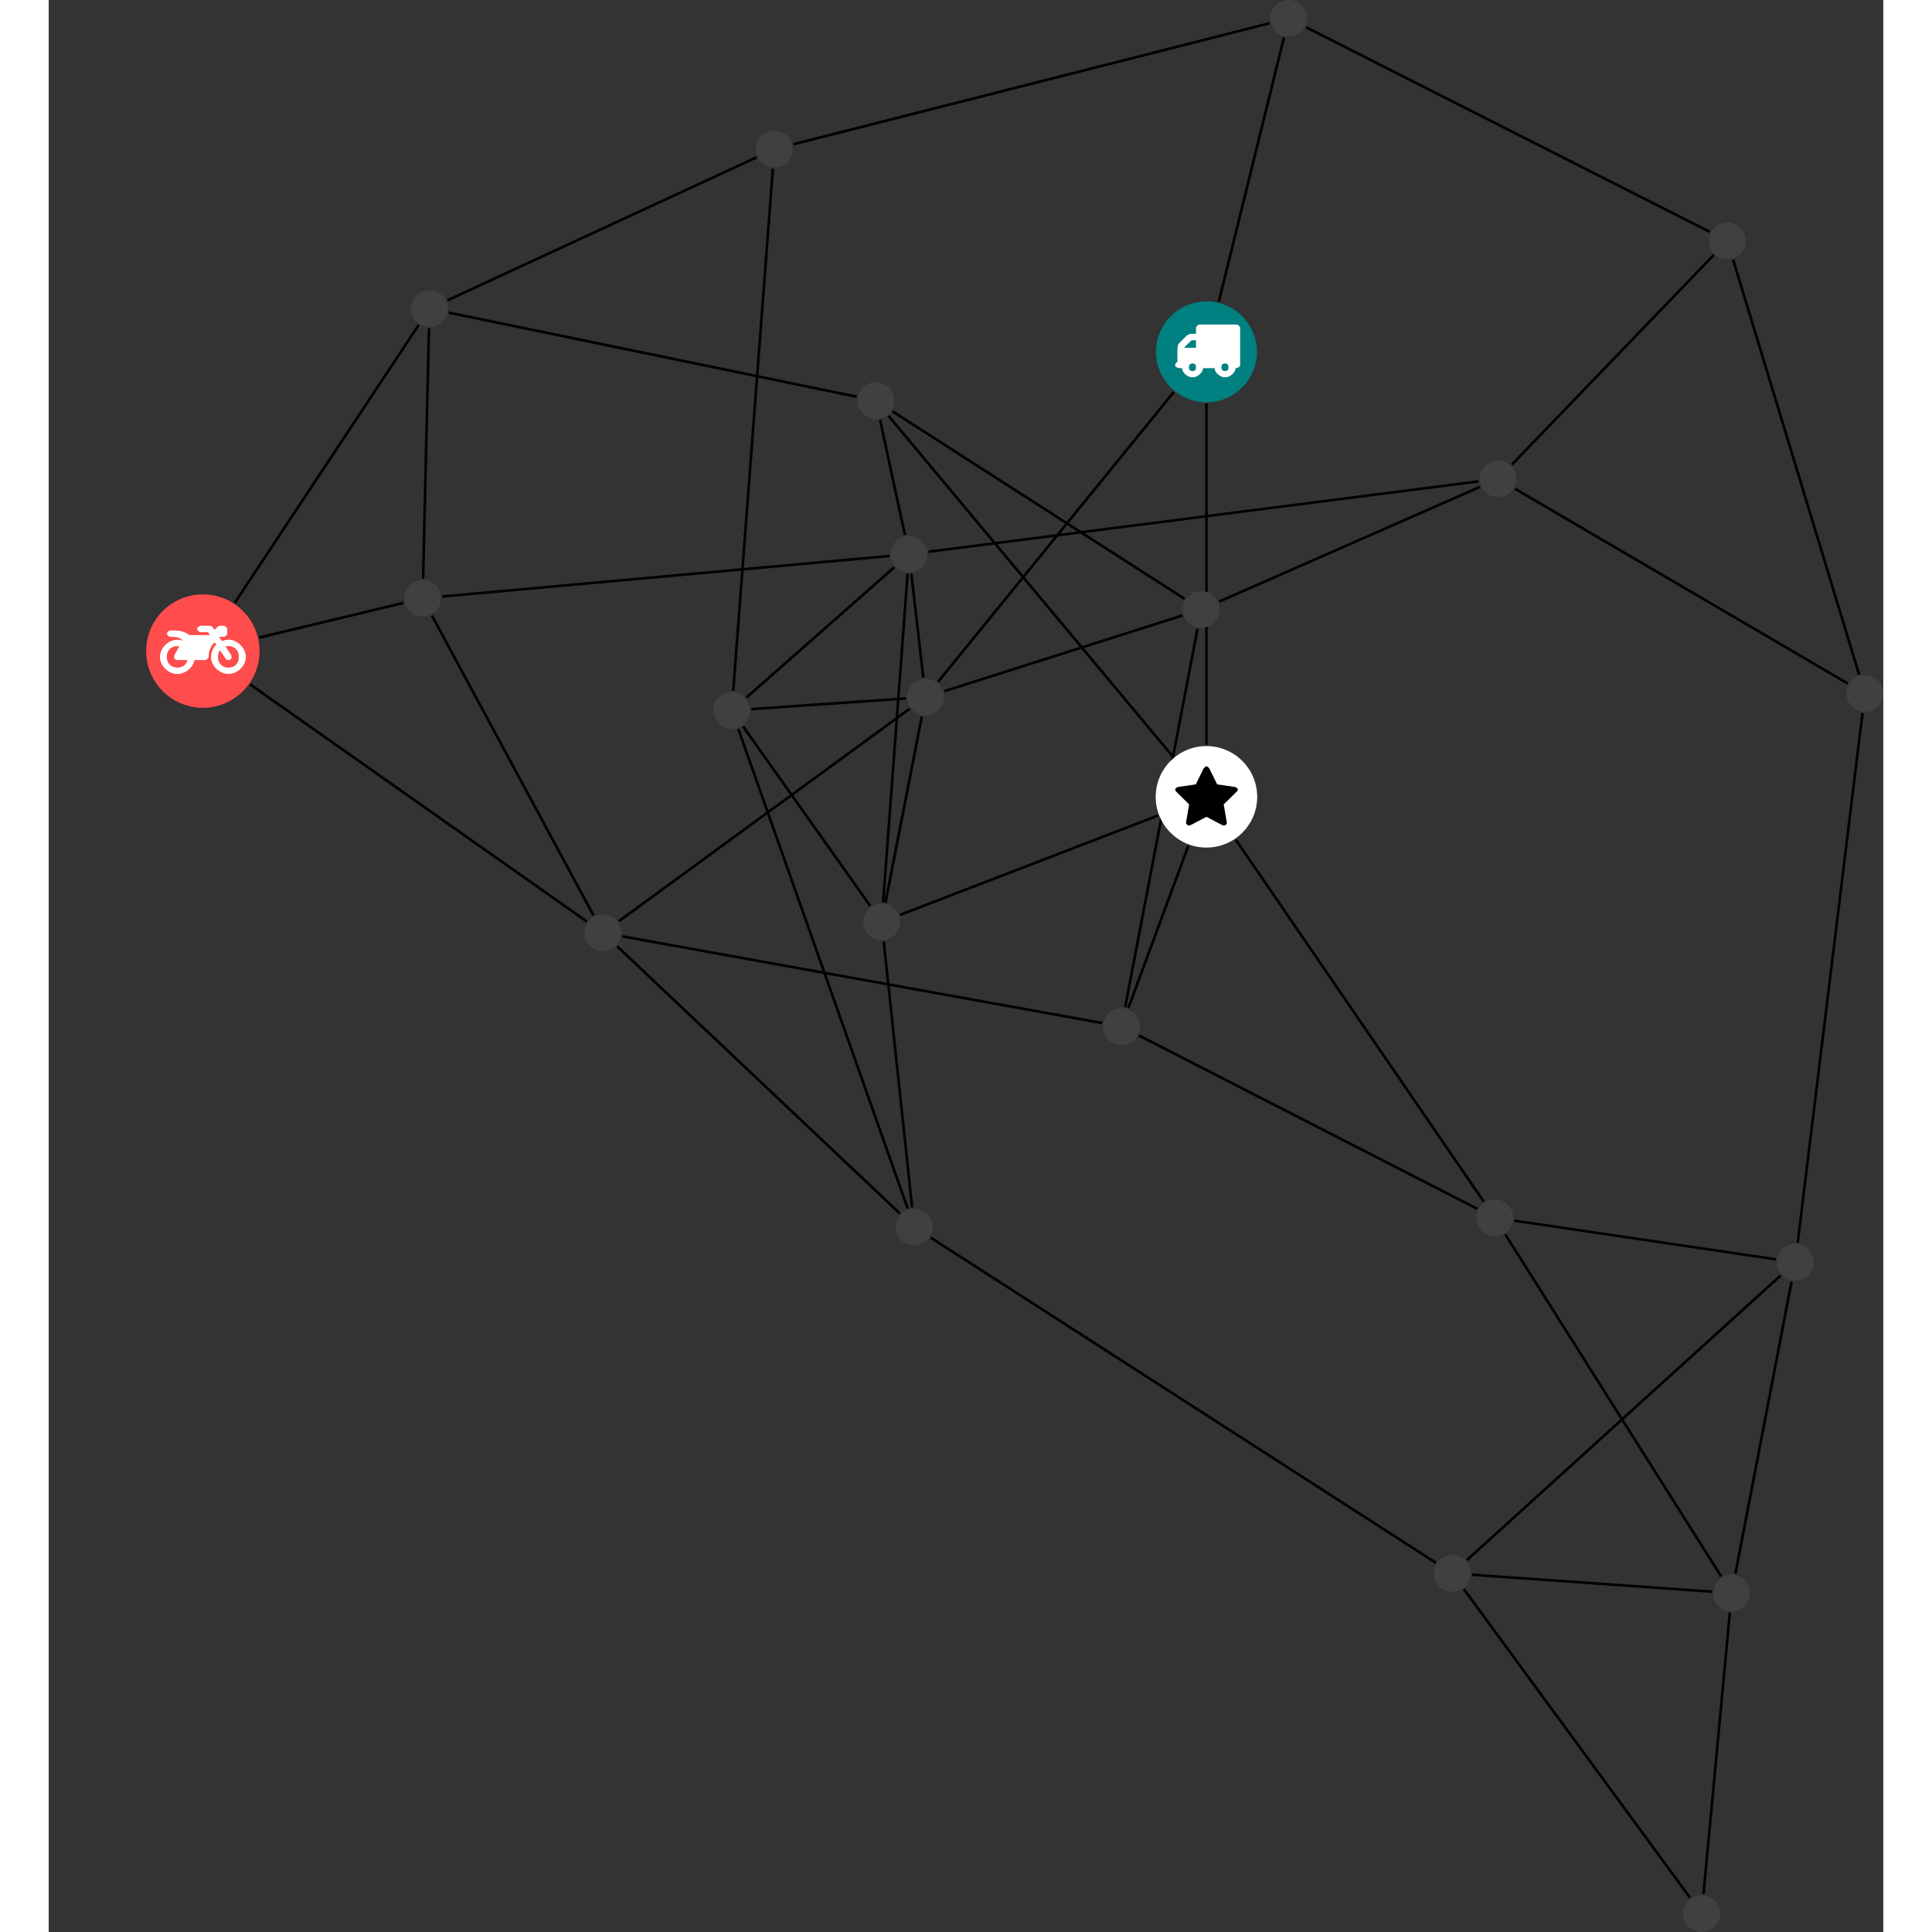 <?xml version="1.0" encoding="UTF-8"?>
<svg xmlns="http://www.w3.org/2000/svg" xmlns:xlink="http://www.w3.org/1999/xlink" width="296.012pt" height="296.012pt" viewBox="-14.928 0.000 281.084 296.012" version="1.1">
<rect x="-14.928" y="0.000" width="281.084" height="296.012" fill="#333333" stroke="none"/>
<defs>
<g>
<symbol overflow="visible" id="glyph0-0">
<path style="stroke:none;" d="M 1.422 -0.75 L 1.422 -7.922 L 3.562 -7.922 L 3.562 -0.891 L 1.422 -0.891 Z M 0.625 0 L 4.531 0 L 4.531 -8.812 L 0.438 -8.812 L 0.438 0 Z M 0.625 0 "/>
</symbol>
<symbol overflow="visible" id="glyph0-1">
<path style="stroke:none;" d="M 3.375 -0.844 C 3.375 -0.453 3.234 -0.266 2.844 -0.266 C 2.469 -0.266 2.297 -0.453 2.297 -0.844 C 2.297 -1.219 2.469 -1.422 2.844 -1.422 C 3.234 -1.422 3.375 -1.219 3.375 -0.844 Z M 1.594 -3.688 L 1.594 -3.859 C 1.594 -3.875 1.578 -3.875 1.594 -3.891 L 2.688 -4.969 C 2.703 -5 2.656 -4.984 2.688 -4.984 L 3.375 -4.984 L 3.375 -3.828 L 1.594 -3.828 Z M 8.359 -0.844 C 8.359 -0.453 8.219 -0.266 7.828 -0.266 C 7.453 -0.266 7.281 -0.453 7.281 -0.844 C 7.281 -1.219 7.453 -1.422 7.828 -1.422 C 8.219 -1.422 8.359 -1.219 8.359 -0.844 Z M 10.141 -6.891 C 10.141 -7.094 9.812 -7.391 9.609 -7.391 L 3.922 -7.391 C 3.719 -7.391 3.375 -7.094 3.375 -6.891 L 3.375 -5.969 L 2.672 -5.969 C 2.469 -5.969 2.078 -5.812 1.938 -5.672 L 0.844 -4.578 C 0.531 -4.266 0.531 -3.734 0.531 -3.328 L 0.531 -1.688 C 0.516 -1.688 0.172 -1.391 0.172 -1.203 C 0.172 -0.781 0.781 -0.703 1.062 -0.703 L 1.25 -0.703 C 1.25 -0.047 2.062 0.703 2.844 0.703 C 3.641 0.703 4.453 -0.047 4.453 -0.703 L 6.234 -0.703 C 6.234 -0.047 7.047 0.703 7.828 0.703 C 8.625 0.703 9.438 -0.047 9.438 -0.703 C 9.547 -0.703 10.141 -0.781 10.141 -1.203 Z M 10.141 -6.891 "/>
</symbol>
<symbol overflow="visible" id="glyph0-2">
<path style="stroke:none;" d="M 12.969 -2.906 C 12.844 -3.984 11.859 -5.016 10.781 -5.219 C 10.234 -5.328 9.703 -5.219 9.328 -5.031 L 8.875 -5.688 L 9.609 -5.688 C 9.812 -5.688 10.141 -5.984 10.141 -6.188 L 10.141 -6.891 C 10.141 -7.094 9.812 -7.391 9.609 -7.391 L 9.047 -7.391 C 8.969 -7.391 8.734 -7.312 8.656 -7.25 L 8.188 -6.766 L 7.891 -7.203 C 7.828 -7.281 7.594 -7.391 7.484 -7.391 L 6.078 -7.391 C 5.906 -7.391 5.547 -7.125 5.516 -6.953 C 5.484 -6.734 5.828 -6.406 6.047 -6.406 L 7.188 -6.406 L 7.484 -5.969 L 4.344 -5.969 C 4.141 -6.125 3.375 -6.672 2.141 -6.672 L 1.422 -6.672 C 1.219 -6.672 0.891 -6.375 0.891 -6.188 C 0.891 -5.984 1.219 -5.688 1.422 -5.688 L 1.781 -5.688 C 2.484 -5.688 2.906 -5.516 3.281 -5.188 L 3.25 -5.141 C 3.078 -5.188 2.797 -5.25 2.5 -5.25 C 1.109 -5.25 -0.172 -4 -0.172 -2.625 C -0.172 -1.25 1.109 0 2.5 0 C 3.75 0 4.953 -1.062 5.109 -2.141 L 6.766 -2.141 C 6.969 -2.141 7.281 -2.438 7.281 -2.625 C 7.281 -3.609 7.688 -4.391 8.219 -4.844 L 8.453 -4.5 C 7.969 -4.062 7.578 -3.203 7.672 -2.359 C 7.781 -1.172 8.969 -0.094 10.141 -0.016 C 11.703 0.094 13.156 -1.344 12.969 -2.906 Z M 2.5 -0.984 C 1.516 -0.984 0.875 -1.641 0.875 -2.625 C 0.875 -3.594 1.516 -4.281 2.5 -4.281 C 2.672 -4.281 2.844 -4.234 2.781 -4.25 L 2.047 -2.891 C 2 -2.781 2 -2.469 2.047 -2.359 C 2.125 -2.25 2.375 -2.141 2.5 -2.141 L 4.031 -2.141 C 3.891 -1.453 3.344 -0.984 2.5 -0.984 Z M 10.328 -0.984 C 9.344 -0.984 8.719 -1.641 8.719 -2.625 C 8.719 -3.109 8.859 -3.469 9.031 -3.641 L 9.906 -2.328 C 9.969 -2.219 10.203 -2.141 10.328 -2.141 C 10.391 -2.141 10.594 -2.188 10.641 -2.234 C 10.812 -2.344 10.844 -2.75 10.734 -2.922 L 9.875 -4.219 C 9.859 -4.219 10.094 -4.281 10.328 -4.281 C 11.297 -4.281 11.922 -3.594 11.922 -2.625 C 11.922 -1.641 11.297 -0.984 10.328 -0.984 Z M 10.328 -0.984 "/>
</symbol>
<symbol overflow="visible" id="glyph0-3">
<path style="stroke:none;" d="M 9.438 -5.078 C 9.438 -5.25 9.078 -5.453 8.938 -5.469 L 6.266 -5.859 L 5.078 -8.266 C 5.031 -8.375 4.75 -8.641 4.625 -8.641 C 4.5 -8.641 4.234 -8.375 4.172 -8.266 L 2.984 -5.859 L 0.312 -5.469 C 0.172 -5.453 -0.172 -5.25 -0.172 -5.078 C -0.172 -4.969 -0.062 -4.781 0.016 -4.719 L 1.969 -2.797 L 1.5 -0.062 C 1.5 -0.016 1.5 0.016 1.5 0.047 C 1.5 0.203 1.75 0.453 1.906 0.453 C 1.984 0.453 2.188 0.406 2.25 0.359 L 4.625 -0.891 L 7 0.359 C 7.062 0.406 7.266 0.453 7.344 0.453 C 7.5 0.453 7.75 0.203 7.75 0.047 C 7.75 0.016 7.75 -0.016 7.734 -0.062 L 7.266 -2.797 L 9.234 -4.719 C 9.297 -4.781 9.438 -4.969 9.438 -5.078 Z M 9.438 -5.078 "/>
</symbol>
</g>
<clipPath id="clip1">
  <path d="M 196 237 L 243 237 L 243 296.012 L 196 296.012 Z M 196 237 "/>
</clipPath>
<clipPath id="clip2">
  <path d="M 247 103 L 266.156 103 L 266.156 197 L 247 197 Z M 247 103 "/>
</clipPath>
<clipPath id="clip3">
  <path d="M 237 34 L 266.156 34 L 266.156 110 L 237 110 Z M 237 34 "/>
</clipPath>
<clipPath id="clip4">
  <path d="M 204 69 L 266.156 69 L 266.156 111 L 204 111 Z M 204 69 "/>
</clipPath>
<clipPath id="clip5">
  <path d="M 235 290 L 242 290 L 242 296.012 L 235 296.012 Z M 235 290 "/>
</clipPath>
<clipPath id="clip6">
  <path d="M 260 103 L 266.156 103 L 266.156 110 L 260 110 Z M 260 103 "/>
</clipPath>
</defs>
<g id="surface1">
<path style="fill:none;stroke-width:0.399;stroke-linecap:butt;stroke-linejoin:miter;stroke:rgb(0%,0%,0%);stroke-opacity:1;stroke-miterlimit:10;" d="M -0.002 -7.928 L -0.002 -60.205 " transform="matrix(1,0,0,-1,162.455,53.908)"/>
<path style="fill:none;stroke-width:0.399;stroke-linecap:butt;stroke-linejoin:miter;stroke:rgb(0%,0%,0%);stroke-opacity:1;stroke-miterlimit:10;" d="M -5.002 -6.151 L -41.123 -50.557 " transform="matrix(1,0,0,-1,162.455,53.908)"/>
<path style="fill:none;stroke-width:0.399;stroke-linecap:butt;stroke-linejoin:miter;stroke:rgb(0%,0%,0%);stroke-opacity:1;stroke-miterlimit:10;" d="M 1.897 7.701 L 11.873 48.162 " transform="matrix(1,0,0,-1,162.455,53.908)"/>
<path style="fill:none;stroke-width:0.399;stroke-linecap:butt;stroke-linejoin:miter;stroke:rgb(0%,0%,0%);stroke-opacity:1;stroke-miterlimit:10;" d="M -68.943 29.799 L -116.307 7.885 " transform="matrix(1,0,0,-1,162.455,53.908)"/>
<path style="fill:none;stroke-width:0.399;stroke-linecap:butt;stroke-linejoin:miter;stroke:rgb(0%,0%,0%);stroke-opacity:1;stroke-miterlimit:10;" d="M -66.432 28.056 L -72.506 -51.932 " transform="matrix(1,0,0,-1,162.455,53.908)"/>
<path style="fill:none;stroke-width:0.399;stroke-linecap:butt;stroke-linejoin:miter;stroke:rgb(0%,0%,0%);stroke-opacity:1;stroke-miterlimit:10;" d="M -63.279 31.81 L 9.67 50.346 " transform="matrix(1,0,0,-1,162.455,53.908)"/>
<path style="fill:none;stroke-width:0.399;stroke-linecap:butt;stroke-linejoin:miter;stroke:rgb(0%,0%,0%);stroke-opacity:1;stroke-miterlimit:10;" d="M -120.713 4.103 L -148.865 -38.44 " transform="matrix(1,0,0,-1,162.455,53.908)"/>
<path style="fill:none;stroke-width:0.399;stroke-linecap:butt;stroke-linejoin:miter;stroke:rgb(0%,0%,0%);stroke-opacity:1;stroke-miterlimit:10;" d="M -119.119 3.603 L -120.025 -34.74 " transform="matrix(1,0,0,-1,162.455,53.908)"/>
<path style="fill:none;stroke-width:0.399;stroke-linecap:butt;stroke-linejoin:miter;stroke:rgb(0%,0%,0%);stroke-opacity:1;stroke-miterlimit:10;" d="M -116.092 6.01 L -53.6 -6.877 " transform="matrix(1,0,0,-1,162.455,53.908)"/>
<path style="fill:none;stroke-width:0.399;stroke-linecap:butt;stroke-linejoin:miter;stroke:rgb(0%,0%,0%);stroke-opacity:1;stroke-miterlimit:10;" d="M -145.127 -43.776 L -123.029 -38.463 " transform="matrix(1,0,0,-1,162.455,53.908)"/>
<path style="fill:none;stroke-width:0.399;stroke-linecap:butt;stroke-linejoin:miter;stroke:rgb(0%,0%,0%);stroke-opacity:1;stroke-miterlimit:10;" d="M -146.506 -50.967 L -94.939 -87.283 " transform="matrix(1,0,0,-1,162.455,53.908)"/>
<path style="fill:none;stroke-width:0.399;stroke-linecap:butt;stroke-linejoin:miter;stroke:rgb(0%,0%,0%);stroke-opacity:1;stroke-miterlimit:10;" d="M -118.666 -40.416 L -93.904 -86.365 " transform="matrix(1,0,0,-1,162.455,53.908)"/>
<path style="fill:none;stroke-width:0.399;stroke-linecap:butt;stroke-linejoin:miter;stroke:rgb(0%,0%,0%);stroke-opacity:1;stroke-miterlimit:10;" d="M -117.092 -37.487 L -48.568 -31.279 " transform="matrix(1,0,0,-1,162.455,53.908)"/>
<path style="fill:none;stroke-width:0.399;stroke-linecap:butt;stroke-linejoin:miter;stroke:rgb(0%,0%,0%);stroke-opacity:1;stroke-miterlimit:10;" d="M -89.502 -89.557 L -15.99 -102.834 " transform="matrix(1,0,0,-1,162.455,53.908)"/>
<path style="fill:none;stroke-width:0.399;stroke-linecap:butt;stroke-linejoin:miter;stroke:rgb(0%,0%,0%);stroke-opacity:1;stroke-miterlimit:10;" d="M -90.037 -87.24 L -45.467 -54.678 " transform="matrix(1,0,0,-1,162.455,53.908)"/>
<path style="fill:none;stroke-width:0.399;stroke-linecap:butt;stroke-linejoin:miter;stroke:rgb(0%,0%,0%);stroke-opacity:1;stroke-miterlimit:10;" d="M -90.279 -91.092 L -46.971 -132.022 " transform="matrix(1,0,0,-1,162.455,53.908)"/>
<path style="fill:none;stroke-width:0.399;stroke-linecap:butt;stroke-linejoin:miter;stroke:rgb(0%,0%,0%);stroke-opacity:1;stroke-miterlimit:10;" d="M -11.971 -100.541 L -2.768 -75.662 " transform="matrix(1,0,0,-1,162.455,53.908)"/>
<path style="fill:none;stroke-width:0.399;stroke-linecap:butt;stroke-linejoin:miter;stroke:rgb(0%,0%,0%);stroke-opacity:1;stroke-miterlimit:10;" d="M -12.455 -100.408 L -1.373 -42.444 " transform="matrix(1,0,0,-1,162.455,53.908)"/>
<path style="fill:none;stroke-width:0.399;stroke-linecap:butt;stroke-linejoin:miter;stroke:rgb(0%,0%,0%);stroke-opacity:1;stroke-miterlimit:10;" d="M -10.334 -104.748 L 41.49 -131.299 " transform="matrix(1,0,0,-1,162.455,53.908)"/>
<path style="fill:none;stroke-width:0.399;stroke-linecap:butt;stroke-linejoin:miter;stroke:rgb(0%,0%,0%);stroke-opacity:1;stroke-miterlimit:10;" d="M -5.111 -62.057 L -48.713 -9.803 " transform="matrix(1,0,0,-1,162.455,53.908)"/>
<path style="fill:none;stroke-width:0.399;stroke-linecap:butt;stroke-linejoin:miter;stroke:rgb(0%,0%,0%);stroke-opacity:1;stroke-miterlimit:10;" d="M -7.443 -71.049 L -46.951 -86.268 " transform="matrix(1,0,0,-1,162.455,53.908)"/>
<path style="fill:none;stroke-width:0.399;stroke-linecap:butt;stroke-linejoin:miter;stroke:rgb(0%,0%,0%);stroke-opacity:1;stroke-miterlimit:10;" d="M 4.506 -74.76 L 42.471 -130.182 " transform="matrix(1,0,0,-1,162.455,53.908)"/>
<path style="fill:none;stroke-width:0.399;stroke-linecap:butt;stroke-linejoin:miter;stroke:rgb(0%,0%,0%);stroke-opacity:1;stroke-miterlimit:10;" d="M -3.346 -37.85 L -48.103 -9.115 " transform="matrix(1,0,0,-1,162.455,53.908)"/>
<path style="fill:none;stroke-width:0.399;stroke-linecap:butt;stroke-linejoin:miter;stroke:rgb(0%,0%,0%);stroke-opacity:1;stroke-miterlimit:10;" d="M -3.682 -40.393 L -40.15 -51.983 " transform="matrix(1,0,0,-1,162.455,53.908)"/>
<path style="fill:none;stroke-width:0.399;stroke-linecap:butt;stroke-linejoin:miter;stroke:rgb(0%,0%,0%);stroke-opacity:1;stroke-miterlimit:10;" d="M 1.955 -38.264 L 41.928 -20.678 " transform="matrix(1,0,0,-1,162.455,53.908)"/>
<path style="fill:none;stroke-width:0.399;stroke-linecap:butt;stroke-linejoin:miter;stroke:rgb(0%,0%,0%);stroke-opacity:1;stroke-miterlimit:10;" d="M -50.006 -10.436 L -46.201 -28.057 " transform="matrix(1,0,0,-1,162.455,53.908)"/>
<path style="fill:none;stroke-width:0.399;stroke-linecap:butt;stroke-linejoin:miter;stroke:rgb(0%,0%,0%);stroke-opacity:1;stroke-miterlimit:10;" d="M -43.377 -49.901 L -45.217 -34.006 " transform="matrix(1,0,0,-1,162.455,53.908)"/>
<path style="fill:none;stroke-width:0.399;stroke-linecap:butt;stroke-linejoin:miter;stroke:rgb(0%,0%,0%);stroke-opacity:1;stroke-miterlimit:10;" d="M -46.037 -53.104 L -69.725 -54.737 " transform="matrix(1,0,0,-1,162.455,53.908)"/>
<path style="fill:none;stroke-width:0.399;stroke-linecap:butt;stroke-linejoin:miter;stroke:rgb(0%,0%,0%);stroke-opacity:1;stroke-miterlimit:10;" d="M -43.607 -55.858 L -49.185 -84.393 " transform="matrix(1,0,0,-1,162.455,53.908)"/>
<path style="fill:none;stroke-width:0.399;stroke-linecap:butt;stroke-linejoin:miter;stroke:rgb(0%,0%,0%);stroke-opacity:1;stroke-miterlimit:10;" d="M -47.826 -33.002 L -70.471 -52.947 " transform="matrix(1,0,0,-1,162.455,53.908)"/>
<path style="fill:none;stroke-width:0.399;stroke-linecap:butt;stroke-linejoin:miter;stroke:rgb(0%,0%,0%);stroke-opacity:1;stroke-miterlimit:10;" d="M -45.787 -34.018 L -49.541 -84.346 " transform="matrix(1,0,0,-1,162.455,53.908)"/>
<path style="fill:none;stroke-width:0.399;stroke-linecap:butt;stroke-linejoin:miter;stroke:rgb(0%,0%,0%);stroke-opacity:1;stroke-miterlimit:10;" d="M -42.568 -30.627 L 41.697 -19.842 " transform="matrix(1,0,0,-1,162.455,53.908)"/>
<path style="fill:none;stroke-width:0.399;stroke-linecap:butt;stroke-linejoin:miter;stroke:rgb(0%,0%,0%);stroke-opacity:1;stroke-miterlimit:10;" d="M -70.99 -57.404 L -51.51 -84.893 " transform="matrix(1,0,0,-1,162.455,53.908)"/>
<path style="fill:none;stroke-width:0.399;stroke-linecap:butt;stroke-linejoin:miter;stroke:rgb(0%,0%,0%);stroke-opacity:1;stroke-miterlimit:10;" d="M -71.728 -57.787 L -45.779 -131.248 " transform="matrix(1,0,0,-1,162.455,53.908)"/>
<path style="fill:none;stroke-width:0.399;stroke-linecap:butt;stroke-linejoin:miter;stroke:rgb(0%,0%,0%);stroke-opacity:1;stroke-miterlimit:10;" d="M -49.447 -90.354 L -45.096 -131.092 " transform="matrix(1,0,0,-1,162.455,53.908)"/>
<path style="fill:none;stroke-width:0.399;stroke-linecap:butt;stroke-linejoin:miter;stroke:rgb(0%,0%,0%);stroke-opacity:1;stroke-miterlimit:10;" d="M -42.24 -135.725 L 35.131 -185.522 " transform="matrix(1,0,0,-1,162.455,53.908)"/>
<g clip-path="url(#clip1)" clip-rule="nonzero">
<path style="fill:none;stroke-width:0.399;stroke-linecap:butt;stroke-linejoin:miter;stroke:rgb(0%,0%,0%);stroke-opacity:1;stroke-miterlimit:10;" d="M 74.092 -236.854 L 39.451 -189.588 " transform="matrix(1,0,0,-1,162.455,53.908)"/>
</g>
<path style="fill:none;stroke-width:0.399;stroke-linecap:butt;stroke-linejoin:miter;stroke:rgb(0%,0%,0%);stroke-opacity:1;stroke-miterlimit:10;" d="M 76.154 -236.283 L 80.193 -193.174 " transform="matrix(1,0,0,-1,162.455,53.908)"/>
<path style="fill:none;stroke-width:0.399;stroke-linecap:butt;stroke-linejoin:miter;stroke:rgb(0%,0%,0%);stroke-opacity:1;stroke-miterlimit:10;" d="M 40.678 -187.365 L 77.463 -189.959 " transform="matrix(1,0,0,-1,162.455,53.908)"/>
<path style="fill:none;stroke-width:0.399;stroke-linecap:butt;stroke-linejoin:miter;stroke:rgb(0%,0%,0%);stroke-opacity:1;stroke-miterlimit:10;" d="M 39.9 -185.127 L 87.986 -141.51 " transform="matrix(1,0,0,-1,162.455,53.908)"/>
<path style="fill:none;stroke-width:0.399;stroke-linecap:butt;stroke-linejoin:miter;stroke:rgb(0%,0%,0%);stroke-opacity:1;stroke-miterlimit:10;" d="M 81.045 -187.209 L 89.65 -142.447 " transform="matrix(1,0,0,-1,162.455,53.908)"/>
<path style="fill:none;stroke-width:0.399;stroke-linecap:butt;stroke-linejoin:miter;stroke:rgb(0%,0%,0%);stroke-opacity:1;stroke-miterlimit:10;" d="M 78.865 -187.619 L 45.787 -135.225 " transform="matrix(1,0,0,-1,162.455,53.908)"/>
<path style="fill:none;stroke-width:0.399;stroke-linecap:butt;stroke-linejoin:miter;stroke:rgb(0%,0%,0%);stroke-opacity:1;stroke-miterlimit:10;" d="M 87.236 -139.041 L 47.162 -133.115 " transform="matrix(1,0,0,-1,162.455,53.908)"/>
<g clip-path="url(#clip2)" clip-rule="nonzero">
<path style="fill:none;stroke-width:0.399;stroke-linecap:butt;stroke-linejoin:miter;stroke:rgb(0%,0%,0%);stroke-opacity:1;stroke-miterlimit:10;" d="M 90.588 -136.487 L 100.518 -55.35 " transform="matrix(1,0,0,-1,162.455,53.908)"/>
</g>
<g clip-path="url(#clip3)" clip-rule="nonzero">
<path style="fill:none;stroke-width:0.399;stroke-linecap:butt;stroke-linejoin:miter;stroke:rgb(0%,0%,0%);stroke-opacity:1;stroke-miterlimit:10;" d="M 100.006 -49.467 L 80.693 14.123 " transform="matrix(1,0,0,-1,162.455,53.908)"/>
</g>
<g clip-path="url(#clip4)" clip-rule="nonzero">
<path style="fill:none;stroke-width:0.399;stroke-linecap:butt;stroke-linejoin:miter;stroke:rgb(0%,0%,0%);stroke-opacity:1;stroke-miterlimit:10;" d="M 98.279 -50.83 L 47.295 -20.987 " transform="matrix(1,0,0,-1,162.455,53.908)"/>
</g>
<path style="fill:none;stroke-width:0.399;stroke-linecap:butt;stroke-linejoin:miter;stroke:rgb(0%,0%,0%);stroke-opacity:1;stroke-miterlimit:10;" d="M 77.721 14.838 L 46.783 -17.287 " transform="matrix(1,0,0,-1,162.455,53.908)"/>
<path style="fill:none;stroke-width:0.399;stroke-linecap:butt;stroke-linejoin:miter;stroke:rgb(0%,0%,0%);stroke-opacity:1;stroke-miterlimit:10;" d="M 77.123 18.377 L 15.287 49.724 " transform="matrix(1,0,0,-1,162.455,53.908)"/>
<path style=" stroke:none;fill-rule:nonzero;fill:rgb(0%,50%,50%);fill-opacity:1;" d="M 170.184 53.906 C 170.184 49.641 166.723 46.18 162.453 46.18 C 158.188 46.18 154.727 49.641 154.727 53.906 C 154.727 58.176 158.188 61.637 162.453 61.637 C 166.723 61.637 170.184 58.176 170.184 53.906 Z M 170.184 53.906 "/>
<g style="fill:rgb(100%,100%,100%);fill-opacity:1;">
  <use xlink:href="#glyph0-1" x="157.473" y="57.111"/>
</g>
<path style=" stroke:none;fill-rule:nonzero;fill:rgb(25%,25%,25%);fill-opacity:1;" d="M 99.07 22.844 C 99.07 21.285 97.809 20.023 96.254 20.023 C 94.695 20.023 93.434 21.285 93.434 22.844 C 93.434 24.398 94.695 25.66 96.254 25.66 C 97.809 25.66 99.07 24.398 99.07 22.844 Z M 99.07 22.844 "/>
<path style=" stroke:none;fill-rule:nonzero;fill:rgb(25%,25%,25%);fill-opacity:1;" d="M 46.227 47.289 C 46.227 45.734 44.965 44.473 43.41 44.473 C 41.855 44.473 40.594 45.734 40.594 47.289 C 40.594 48.844 41.855 50.105 43.41 50.105 C 44.965 50.105 46.227 48.844 46.227 47.289 Z M 46.227 47.289 "/>
<path style=" stroke:none;fill-rule:nonzero;fill:rgb(100%,29.999%,29.999%);fill-opacity:1;" d="M 17.375 99.758 C 17.375 94.961 13.484 91.07 8.688 91.07 C 3.891 91.07 0 94.961 0 99.758 C 0 104.555 3.891 108.445 8.688 108.445 C 13.484 108.445 17.375 104.555 17.375 99.758 Z M 17.375 99.758 "/>
<g style="fill:rgb(100%,100%,100%);fill-opacity:1;">
  <use xlink:href="#glyph0-2" x="2.286" y="103.271"/>
</g>
<path style=" stroke:none;fill-rule:nonzero;fill:rgb(25%,25%,25%);fill-opacity:1;" d="M 45.18 91.664 C 45.18 90.109 43.918 88.848 42.359 88.848 C 40.805 88.848 39.543 90.109 39.543 91.664 C 39.543 93.223 40.805 94.484 42.359 94.484 C 43.918 94.484 45.18 93.223 45.18 91.664 Z M 45.18 91.664 "/>
<path style=" stroke:none;fill-rule:nonzero;fill:rgb(25%,25%,25%);fill-opacity:1;" d="M 72.801 142.93 C 72.801 141.371 71.539 140.109 69.984 140.109 C 68.426 140.109 67.164 141.371 67.164 142.93 C 67.164 144.484 68.426 145.746 69.984 145.746 C 71.539 145.746 72.801 144.484 72.801 142.93 Z M 72.801 142.93 "/>
<path style=" stroke:none;fill-rule:nonzero;fill:rgb(25%,25%,25%);fill-opacity:1;" d="M 152.254 157.277 C 152.254 155.723 150.992 154.461 149.434 154.461 C 147.879 154.461 146.617 155.723 146.617 157.277 C 146.617 158.836 147.879 160.098 149.434 160.098 C 150.992 160.098 152.254 158.836 152.254 157.277 Z M 152.254 157.277 "/>
<path style=" stroke:none;fill-rule:nonzero;fill:rgb(100%,100%,100%);fill-opacity:1;" d="M 170.23 122.09 C 170.23 117.793 166.75 114.312 162.453 114.312 C 158.16 114.312 154.68 117.793 154.68 122.09 C 154.68 126.383 158.16 129.863 162.453 129.863 C 166.75 129.863 170.23 126.383 170.23 122.09 Z M 170.23 122.09 "/>
<g style="fill:rgb(0%,0%,0%);fill-opacity:1;">
  <use xlink:href="#glyph0-3" x="157.832" y="126.038"/>
</g>
<path style=" stroke:none;fill-rule:nonzero;fill:rgb(25%,25%,25%);fill-opacity:1;" d="M 164.469 93.387 C 164.469 91.828 163.207 90.566 161.648 90.566 C 160.094 90.566 158.832 91.828 158.832 93.387 C 158.832 94.941 160.094 96.203 161.648 96.203 C 163.207 96.203 164.469 94.941 164.469 93.387 Z M 164.469 93.387 "/>
<path style=" stroke:none;fill-rule:nonzero;fill:rgb(25%,25%,25%);fill-opacity:1;" d="M 114.629 61.395 C 114.629 59.836 113.367 58.574 111.809 58.574 C 110.254 58.574 108.992 59.836 108.992 61.395 C 108.992 62.949 110.254 64.211 111.809 64.211 C 113.367 64.211 114.629 62.949 114.629 61.395 Z M 114.629 61.395 "/>
<path style=" stroke:none;fill-rule:nonzero;fill:rgb(25%,25%,25%);fill-opacity:1;" d="M 122.246 106.805 C 122.246 105.246 120.984 103.984 119.426 103.984 C 117.871 103.984 116.609 105.246 116.609 106.805 C 116.609 108.359 117.871 109.621 119.426 109.621 C 120.984 109.621 122.246 108.359 122.246 106.805 Z M 122.246 106.805 "/>
<path style=" stroke:none;fill-rule:nonzero;fill:rgb(25%,25%,25%);fill-opacity:1;" d="M 119.711 84.914 C 119.711 83.359 118.449 82.098 116.895 82.098 C 115.336 82.098 114.074 83.359 114.074 84.914 C 114.074 86.473 115.336 87.734 116.895 87.734 C 118.449 87.734 119.711 86.473 119.711 84.914 Z M 119.711 84.914 "/>
<path style=" stroke:none;fill-rule:nonzero;fill:rgb(25%,25%,25%);fill-opacity:1;" d="M 92.539 108.848 C 92.539 107.293 91.277 106.031 89.723 106.031 C 88.164 106.031 86.902 107.293 86.902 108.848 C 86.902 110.406 88.164 111.668 89.723 111.668 C 91.277 111.668 92.539 110.406 92.539 108.848 Z M 92.539 108.848 "/>
<path style=" stroke:none;fill-rule:nonzero;fill:rgb(25%,25%,25%);fill-opacity:1;" d="M 115.508 141.262 C 115.508 139.703 114.246 138.441 112.688 138.441 C 111.133 138.441 109.871 139.703 109.871 141.262 C 109.871 142.816 111.133 144.078 112.688 144.078 C 114.246 144.078 115.508 142.816 115.508 141.262 Z M 115.508 141.262 "/>
<path style=" stroke:none;fill-rule:nonzero;fill:rgb(25%,25%,25%);fill-opacity:1;" d="M 120.496 188 C 120.496 186.441 119.234 185.18 117.68 185.18 C 116.121 185.18 114.859 186.441 114.859 188 C 114.859 189.555 116.121 190.816 117.68 190.816 C 119.234 190.816 120.496 189.555 120.496 188 Z M 120.496 188 "/>
<g clip-path="url(#clip5)" clip-rule="nonzero">
<path style=" stroke:none;fill-rule:nonzero;fill:rgb(25%,25%,25%);fill-opacity:1;" d="M 241.145 293.195 C 241.145 291.637 239.883 290.375 238.328 290.375 C 236.773 290.375 235.512 291.637 235.512 293.195 C 235.512 294.75 236.773 296.012 238.328 296.012 C 239.883 296.012 241.145 294.75 241.145 293.195 Z M 241.145 293.195 "/>
</g>
<path style=" stroke:none;fill-rule:nonzero;fill:rgb(25%,25%,25%);fill-opacity:1;" d="M 202.938 241.059 C 202.938 239.504 201.676 238.242 200.121 238.242 C 198.566 238.242 197.305 239.504 197.305 241.059 C 197.305 242.617 198.566 243.879 200.121 243.879 C 201.676 243.879 202.938 242.617 202.938 241.059 Z M 202.938 241.059 "/>
<path style=" stroke:none;fill-rule:nonzero;fill:rgb(25%,25%,25%);fill-opacity:1;" d="M 245.746 244.078 C 245.746 242.52 244.484 241.258 242.93 241.258 C 241.371 241.258 240.109 242.52 240.109 244.078 C 240.109 245.633 241.371 246.895 242.93 246.895 C 244.484 246.895 245.746 245.633 245.746 244.078 Z M 245.746 244.078 "/>
<path style=" stroke:none;fill-rule:nonzero;fill:rgb(25%,25%,25%);fill-opacity:1;" d="M 255.492 193.391 C 255.492 191.832 254.23 190.57 252.672 190.57 C 251.117 190.57 249.855 191.832 249.855 193.391 C 249.855 194.945 251.117 196.207 252.672 196.207 C 254.23 196.207 255.492 194.945 255.492 193.391 Z M 255.492 193.391 "/>
<path style=" stroke:none;fill-rule:nonzero;fill:rgb(25%,25%,25%);fill-opacity:1;" d="M 209.449 186.578 C 209.449 185.023 208.188 183.762 206.629 183.762 C 205.074 183.762 203.812 185.023 203.812 186.578 C 203.812 188.137 205.074 189.398 206.629 189.398 C 208.188 189.398 209.449 188.137 209.449 186.578 Z M 209.449 186.578 "/>
<g clip-path="url(#clip6)" clip-rule="nonzero">
<path style=" stroke:none;fill-rule:nonzero;fill:rgb(25%,25%,25%);fill-opacity:1;" d="M 266.156 106.262 C 266.156 104.707 264.895 103.445 263.34 103.445 C 261.781 103.445 260.52 104.707 260.52 106.262 C 260.52 107.82 261.781 109.082 263.34 109.082 C 264.895 109.082 266.156 107.82 266.156 106.262 Z M 266.156 106.262 "/>
</g>
<path style=" stroke:none;fill-rule:nonzero;fill:rgb(25%,25%,25%);fill-opacity:1;" d="M 245.086 36.898 C 245.086 35.34 243.824 34.078 242.27 34.078 C 240.711 34.078 239.449 35.34 239.449 36.898 C 239.449 38.453 240.711 39.715 242.27 39.715 C 243.824 39.715 245.086 38.453 245.086 36.898 Z M 245.086 36.898 "/>
<path style=" stroke:none;fill-rule:nonzero;fill:rgb(25%,25%,25%);fill-opacity:1;" d="M 209.961 73.367 C 209.961 71.812 208.699 70.551 207.145 70.551 C 205.586 70.551 204.324 71.812 204.324 73.367 C 204.324 74.926 205.586 76.188 207.145 76.188 C 208.699 76.188 209.961 74.926 209.961 73.367 Z M 209.961 73.367 "/>
<path style=" stroke:none;fill-rule:nonzero;fill:rgb(25%,25%,25%);fill-opacity:1;" d="M 177.867 2.816 C 177.867 1.262 176.605 0 175.051 0 C 173.492 0 172.23 1.262 172.23 2.816 C 172.23 4.375 173.492 5.637 175.051 5.637 C 176.605 5.637 177.867 4.375 177.867 2.816 Z M 177.867 2.816 "/>
</g>
</svg>
